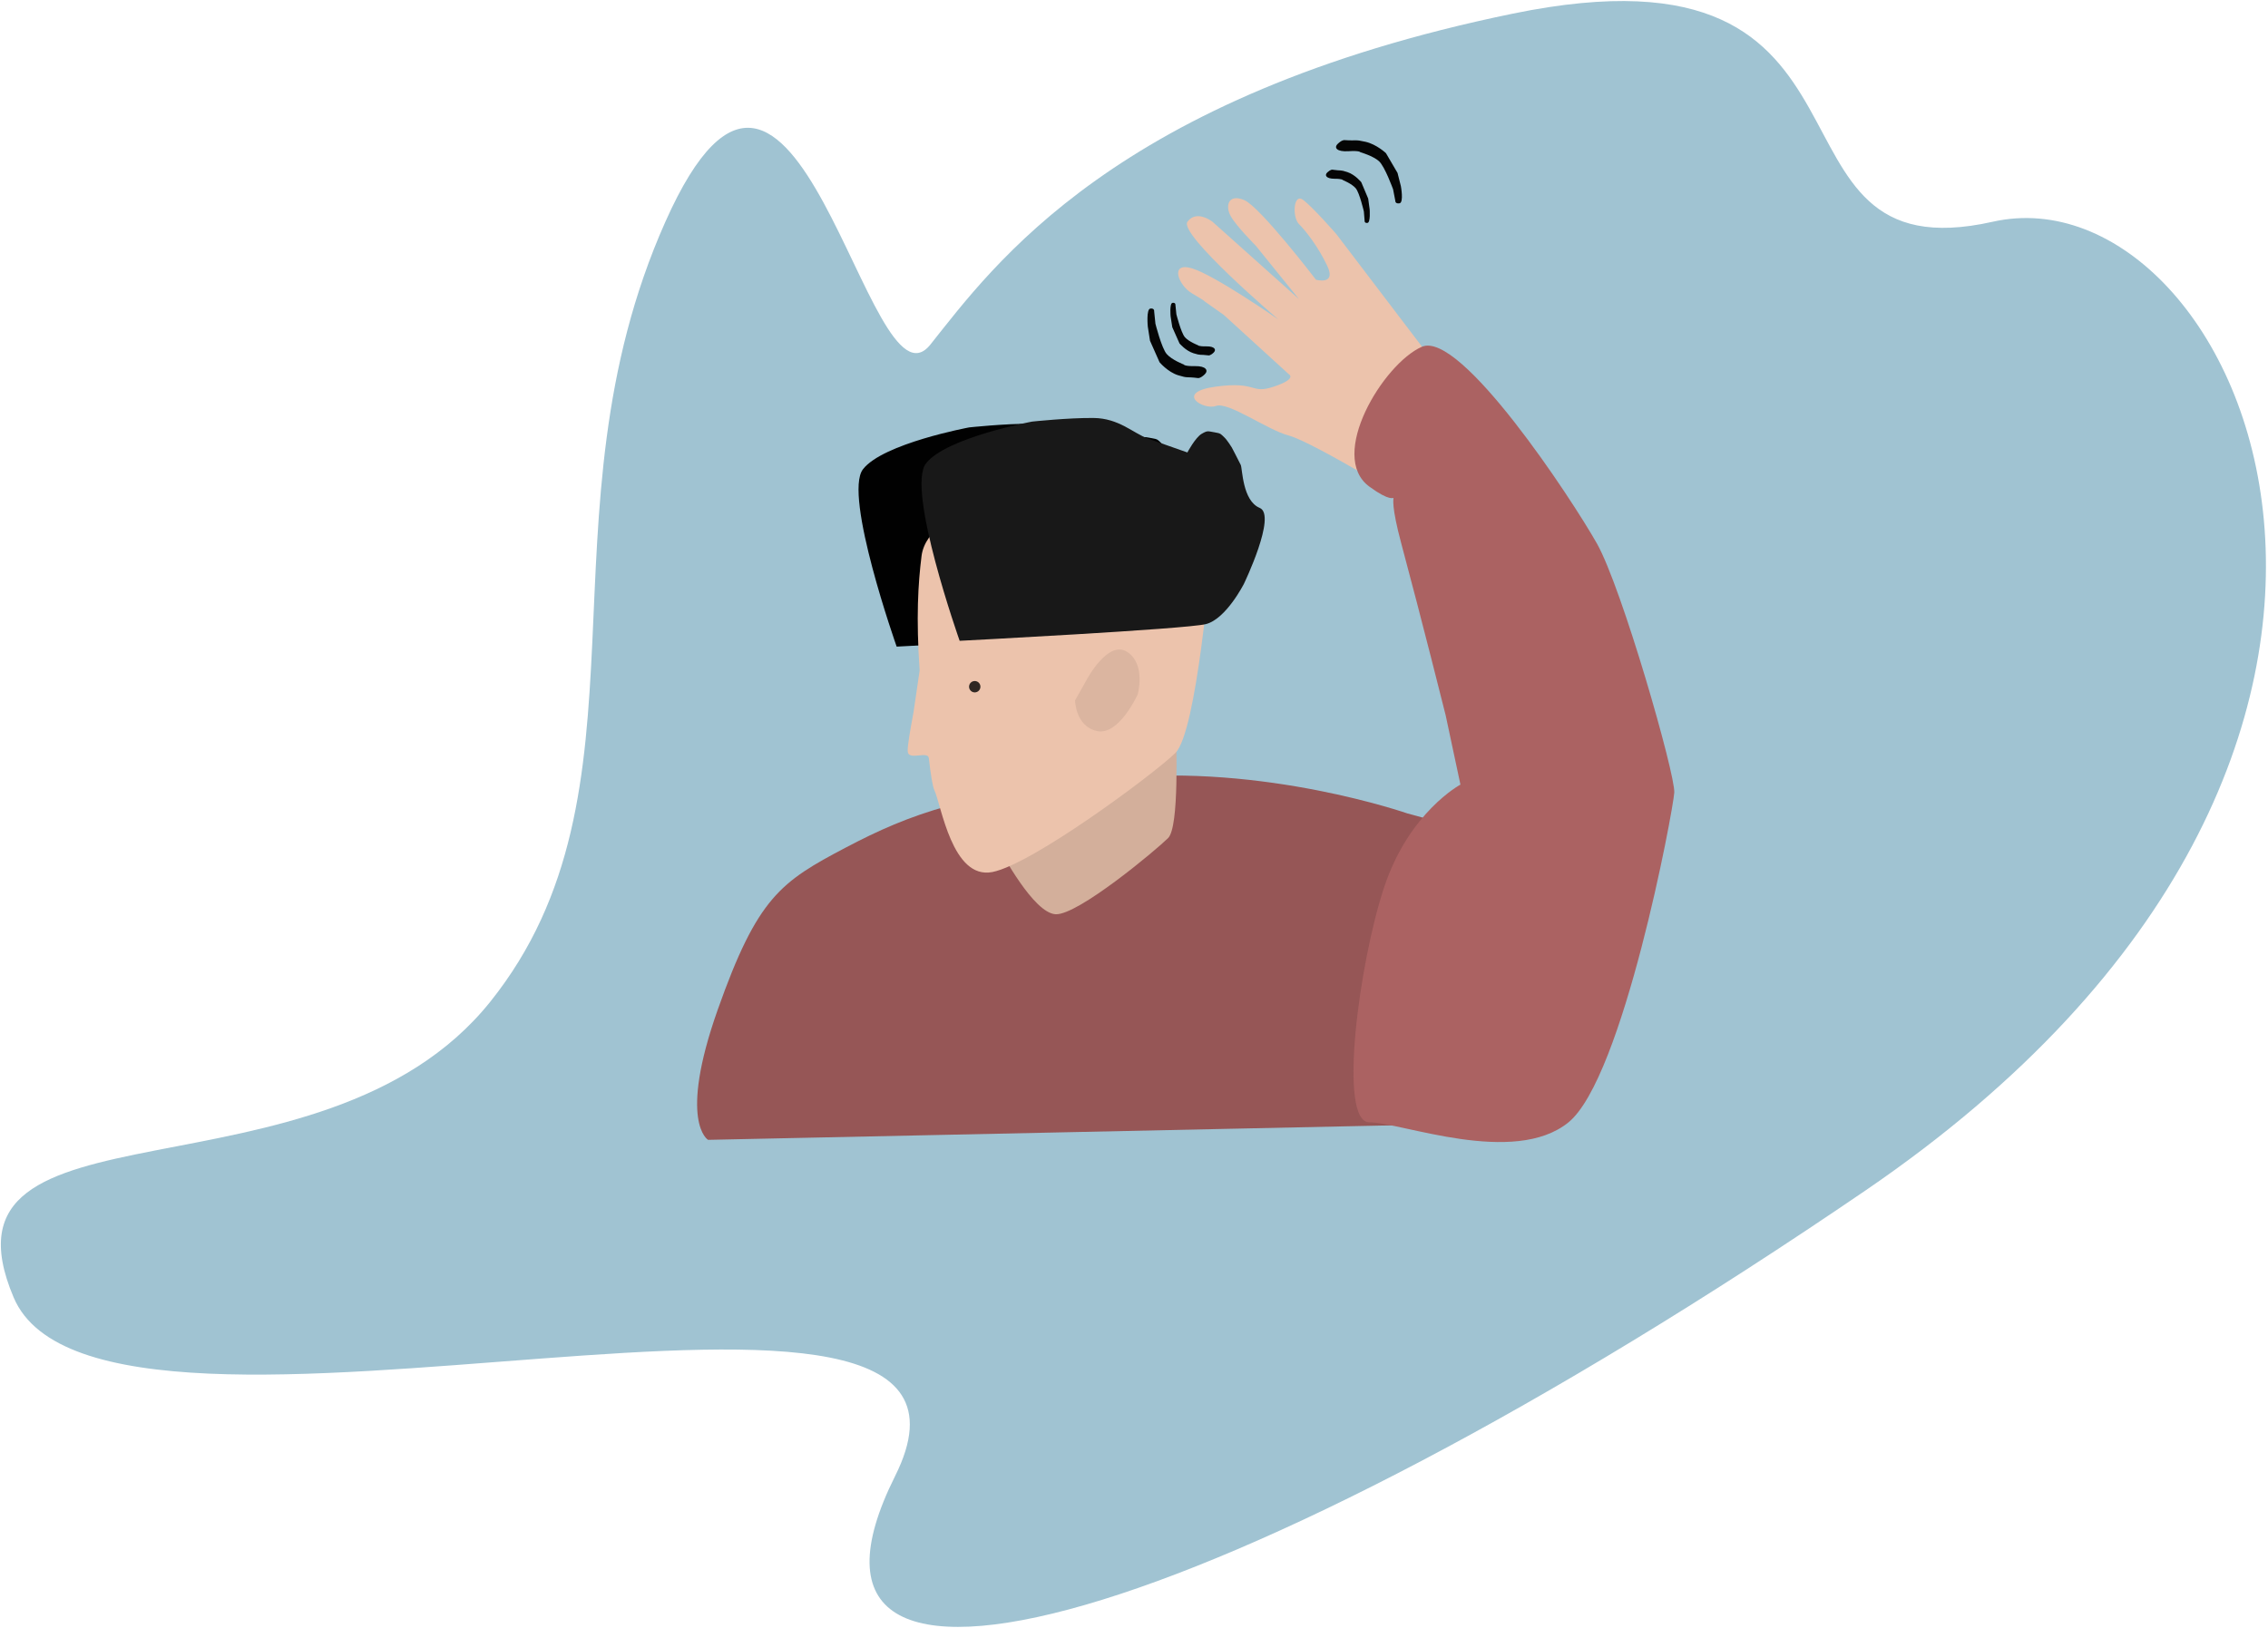 <svg width="997" height="716" viewBox="0 0 997 716" fill="none" xmlns="http://www.w3.org/2000/svg">
<path d="M215.5 440.5C290 347.5 235 226.5 292.5 97.5C350 -31.5 381.5 186 409 151.5C436.5 117 490 42 665 6C840 -30 767 122 876 97.5C985 73 1103.5 330 820 523.5C536.5 717 331 774 393.5 649C456 524 45 662.5 6 570.5C-33 478.5 141 533.5 215.5 440.5Z" fill="#A0C3D2"/>
<path d="M371.761 372.701C343.261 387.701 333 394.5 315.5 444C298 493.5 311.261 501.201 311.261 501.201L688.261 493.201L700.261 440.701C700.261 440.701 704.261 423.701 700.261 413.701C696.261 403.701 690.761 390.701 676.261 379.701C661.761 368.701 618.761 357.701 618.761 357.701C618.761 357.701 555.761 335.701 490.261 342.201C424.761 348.701 400.261 357.701 371.761 372.701Z" fill="#965656"/>
<path d="M613 216.5C604.438 215.741 600.222 212.677 599.083 208.255C587.545 201.558 572.153 192.988 566.5 191.5C557 189 540 176.5 534.5 178.5C529 180.5 516 172.5 534.5 170C553 167.5 549.5 173.5 560 170C570.5 166.5 566.5 164.5 566.5 164.5L538 138.5L529.5 132.5C529.5 132.5 530 132.5 524 129C518 125.5 514 115 524 118C534 121 562 140.5 562 140.5C562 140.5 518 103 522 97.5C526 92 533 97.5 533 97.5L571 131.5L552 108C552 108 543.5 99.5 541 95C538.5 90.5 540 85 547 88C554 91 578.5 123 578.5 123C578.5 123 587.5 125.5 583.5 117C579.5 108.5 574 101.5 571 98.5C568 95.5 568.5 84.5 573 88C577.5 91.5 587.5 103 587.5 103L632 161.5C615.232 174.623 596.02 196.355 599.083 208.255C606.934 212.811 613 216.5 613 216.5Z" fill="#ECC3AC"/>
<path d="M608.5 390C619.5 357 642 345 642 345L635.5 314.5C635.5 314.5 625 272.5 616 239C607 205.5 620.5 227.5 602 214C583.5 200.5 608 160 625 152.5C642 145 691 219.5 702 239C713 258.5 736.5 340.5 736 348.5C735.5 356.5 713.5 474 689.5 493.5C665.5 513 616 493.5 602 493.5C588 493.5 597.5 423 608.5 390Z" fill="#AB6262"/>
<path d="M439 373C437.5 371 439 356 439 356C439 356 517 311.5 517 319C517 326.5 518.5 363.5 513.5 368.5C508.5 373.5 473.764 402.596 464 402C454.236 401.403 440.5 375 439 373Z" fill="#D3AF9B"/>
<path d="M476.976 195.423L494.276 201.504C494.276 201.504 497.767 194.942 500.531 193.327C503.296 191.711 503.223 192.206 506.191 192.642C509.159 193.079 509.086 193.573 510.425 194.781C511.764 195.988 513.801 199.32 513.801 199.32C513.801 199.32 516.958 205.343 517.73 206.973C518.501 208.602 518.444 222.744 526.068 225.886C533.692 229.028 519.145 259.234 519.145 259.234C519.145 259.234 511.304 274.759 502.385 276.985C493.467 279.212 394.167 284.326 394.167 284.326C394.167 284.326 370.607 217.692 379.35 206.342C388.094 194.993 426.023 187.934 426.023 187.934C426.023 187.934 441.94 186.231 453.042 186.346C464.143 186.462 470.269 192.921 476.976 195.423Z" fill="#010101"/>
<path d="M436.226 383.441C418.534 386.905 413.789 353.863 410.704 347.345C409.985 345.826 409.142 340.663 408.308 333.348C407.926 329.992 399.4 334.587 399.034 330.469C398.829 328.164 400.189 320.74 401.575 313.179L404.269 294.852C402.68 271.524 403.575 256.733 405.11 244.438C407.96 221.61 461.602 210.796 461.602 210.796L532.315 245.447C532.315 245.447 526.137 321.861 516.695 331.086C507.253 340.311 453.918 379.977 436.226 383.441Z" fill="#ECC3AC"/>
<path d="M472.586 307.981L477.597 299.071C477.597 299.071 487.014 281.16 495.463 286.623C503.912 292.086 500.106 305.394 500.106 305.394C500.106 305.394 491.896 323.482 482.322 321.472C472.749 319.461 472.586 307.981 472.586 307.981Z" fill="#DBB5A0"/>
<path d="M504.667 192.868L521.967 198.948C521.967 198.948 525.458 192.386 528.223 190.771C530.987 189.156 530.914 189.65 533.882 190.087C536.851 190.523 536.778 191.017 538.116 192.225C539.455 193.432 541.492 196.764 541.492 196.764C541.492 196.764 544.65 202.787 545.421 204.417C546.192 206.046 546.135 220.188 553.759 223.33C561.383 226.473 546.836 256.678 546.836 256.678C546.836 256.678 538.995 272.203 530.076 274.43C521.158 276.656 421.859 281.77 421.859 281.77C421.859 281.77 398.298 215.136 407.042 203.787C415.785 192.437 453.715 185.378 453.715 185.378C453.715 185.378 469.632 183.675 480.733 183.79C491.834 183.906 497.96 190.366 504.667 192.868Z" fill="#181818"/>
<path d="M430.968 302.313C430.767 303.679 429.497 304.624 428.131 304.423C426.765 304.223 425.82 302.952 426.021 301.586C426.222 300.22 427.492 299.276 428.858 299.476C430.224 299.677 431.169 300.947 430.968 302.313Z" fill="black" fill-opacity="0.8"/>
<path d="M520.887 148.288C519.171 146.322 517.132 138.186 517.132 138.186L516.713 134.108C516.713 134.108 516.873 132.982 515.451 133.163C514.028 133.344 514.599 139.166 514.599 139.166L515.329 143.863L518.506 151.012C518.506 151.012 521.236 154.27 524.677 155.332C528.118 156.394 527.071 155.743 531.327 156.276C531.327 156.276 532.11 156.387 533.496 155.052C534.882 153.718 533.895 152.238 530.295 152.301C526.694 152.365 526.578 151.774 526.578 151.774C526.578 151.774 522.604 150.254 520.887 148.288Z" fill="#050505"/>
<path d="M512.884 155.678C510.614 153.078 507.917 142.315 507.917 142.315L507.363 136.92C507.363 136.92 507.574 135.431 505.692 135.671C503.811 135.91 504.566 143.612 504.566 143.612L505.532 149.825L509.733 159.282C509.733 159.282 513.345 163.592 517.897 164.997C522.449 166.402 521.065 165.54 526.694 166.245C526.694 166.245 527.729 166.392 529.563 164.626C531.397 162.861 530.091 160.904 525.328 160.988C520.565 161.072 520.412 160.29 520.412 160.29C520.412 160.29 515.155 158.279 512.884 155.678Z" fill="#050505"/>
<path d="M595.978 82.793C597.656 84.792 599.539 92.965 599.539 92.965L599.88 97.051C599.88 97.051 599.699 98.173 601.125 98.019C602.55 97.865 602.091 92.033 602.091 92.033L601.45 87.323L598.411 80.115C598.411 80.115 595.743 76.806 592.323 75.678C588.903 74.55 589.937 75.222 585.692 74.608C585.692 74.608 584.912 74.482 583.501 75.789C582.089 77.097 583.048 78.595 586.649 78.601C590.25 78.606 590.354 79.199 590.354 79.199C590.354 79.199 594.299 80.795 595.978 82.793Z" fill="#050505"/>
<path d="M606.205 70.887C608.778 73.227 612.394 83.24 612.394 83.24L613.37 88.299C613.37 88.299 613.257 89.713 615.214 89.395C617.172 89.077 615.817 81.854 615.817 81.854L614.349 76.044L609.249 67.336C609.249 67.336 605.143 63.45 600.263 62.349C595.382 61.247 596.898 61.992 590.938 61.603C590.938 61.603 589.84 61.516 588.044 63.269C586.248 65.023 587.762 66.804 592.755 66.492C597.748 66.179 597.966 66.908 597.966 66.908C597.966 66.908 603.632 68.547 606.205 70.887Z" fill="#050505"/>
</svg>
